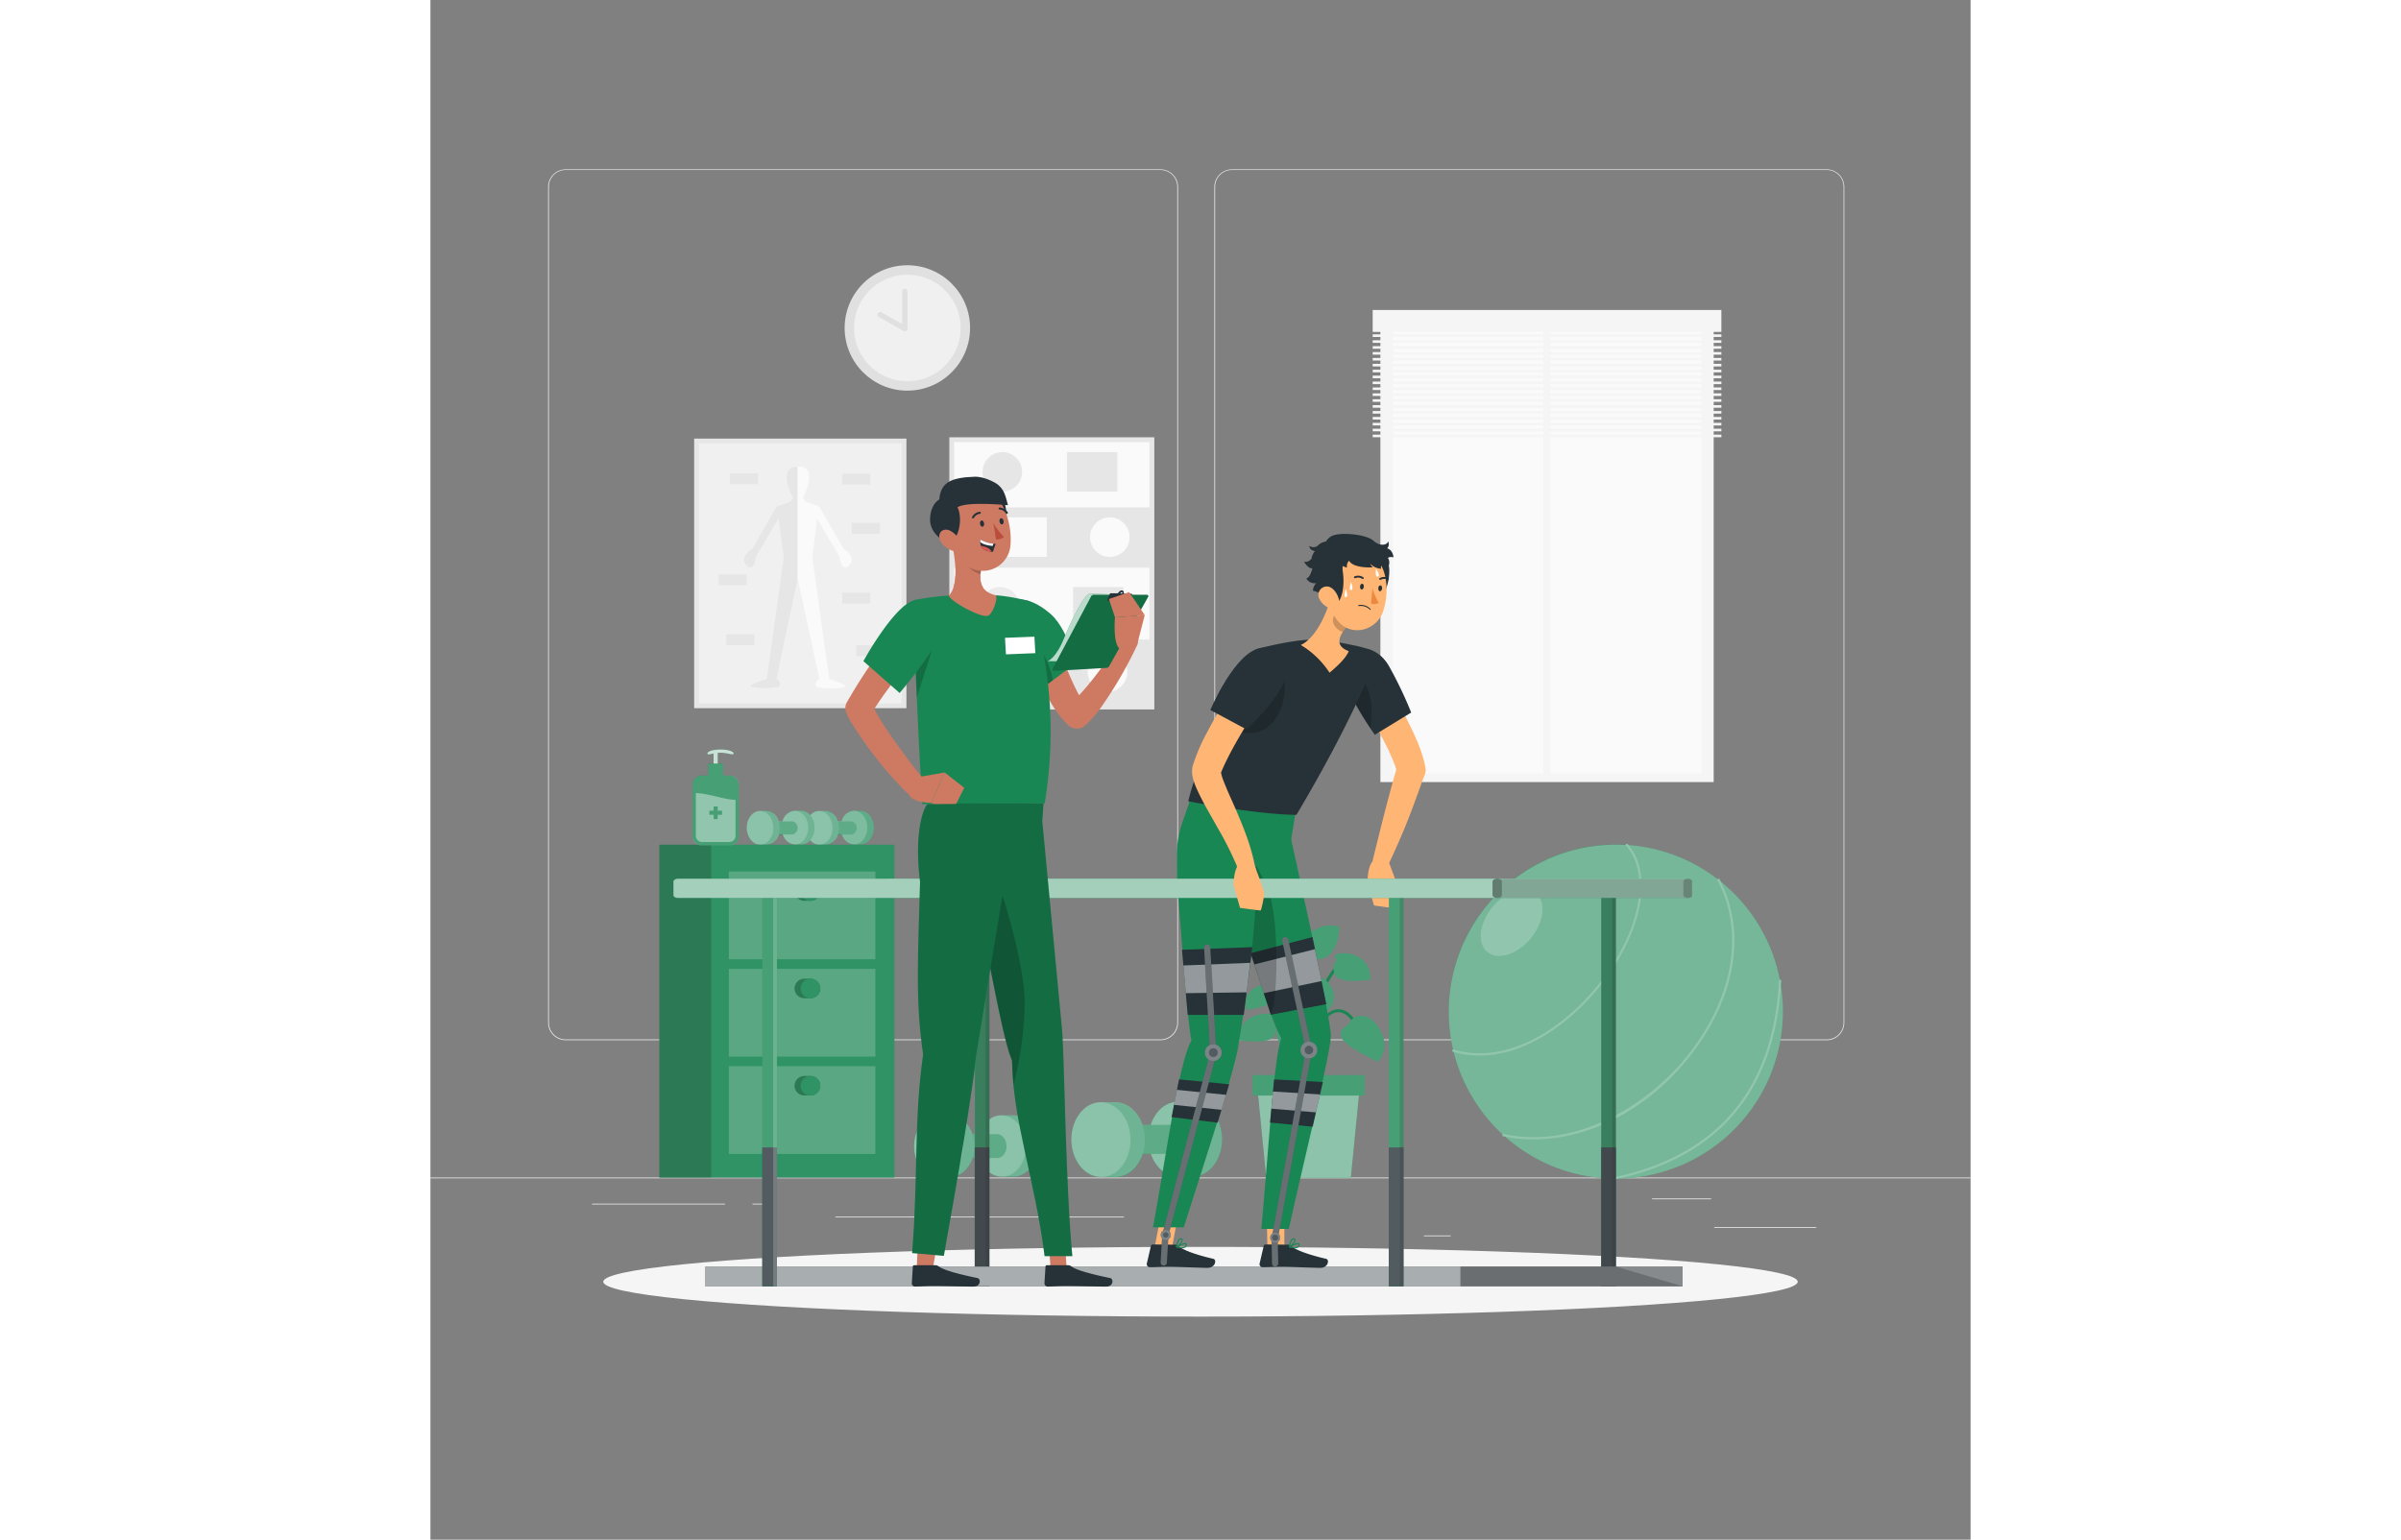 <svg xmlns="http://www.w3.org/2000/svg" width="860.131" height="551.741" viewBox="0 0 500 500"><rect x="0" y="0" width="500" height="500" fill="#808080" stroke="none"/><g id="freepik--background-complete--inject-247"><rect y="382.4" width="500" height="0.25" style="fill:#ebebeb"></rect><rect x="416.78" y="398.49" width="33.12" height="0.25" style="fill:#ebebeb"></rect><rect x="322.53" y="401.21" width="8.69" height="0.25" style="fill:#ebebeb"></rect><rect x="396.59" y="389.21" width="19.19" height="0.25" style="fill:#ebebeb"></rect><rect x="52.46" y="390.89" width="43.19" height="0.25" style="fill:#ebebeb"></rect><rect x="104.56" y="390.89" width="6.33" height="0.25" style="fill:#ebebeb"></rect><rect x="131.47" y="395.11" width="93.68" height="0.25" style="fill:#ebebeb"></rect><path d="M237,337.8H43.91a5.71,5.71,0,0,1-5.7-5.71V60.66A5.71,5.71,0,0,1,43.91,55H237a5.71,5.71,0,0,1,5.71,5.71V332.09A5.71,5.71,0,0,1,237,337.8ZM43.91,55.2a5.46,5.46,0,0,0-5.45,5.46V332.09a5.46,5.46,0,0,0,5.45,5.46H237a5.47,5.47,0,0,0,5.46-5.46V60.66A5.47,5.47,0,0,0,237,55.2Z" style="fill:#ebebeb"></path><path d="M453.31,337.8H260.21a5.72,5.72,0,0,1-5.71-5.71V60.66A5.72,5.72,0,0,1,260.21,55h193.1A5.71,5.71,0,0,1,459,60.66V332.09A5.71,5.71,0,0,1,453.31,337.8ZM260.21,55.2a5.47,5.47,0,0,0-5.46,5.46V332.09a5.47,5.47,0,0,0,5.46,5.46h193.1a5.47,5.47,0,0,0,5.46-5.46V60.66a5.47,5.47,0,0,0-5.46-5.46Z" style="fill:#ebebeb"></path><rect x="308.4" y="102.64" width="108.2" height="151.33" style="fill:#f5f5f5"></rect><rect x="289.68" y="128.28" width="145.65" height="100.04" transform="translate(540.8 -184.2) rotate(90)" style="fill:#fafafa"></rect><rect x="361.35" y="104.75" width="2.3" height="147.8" style="fill:#f5f5f5"></rect><rect x="305.9" y="100.67" width="113.2" height="7.12" style="fill:#f5f5f5"></rect><rect x="305.9" y="108.58" width="113.2" height="0.84" style="fill:#f5f5f5"></rect><rect x="305.9" y="110.5" width="113.2" height="0.84" style="fill:#f5f5f5"></rect><rect x="305.9" y="112.41" width="113.2" height="0.84" style="fill:#f5f5f5"></rect><rect x="305.9" y="114.33" width="113.2" height="0.84" style="fill:#f5f5f5"></rect><rect x="305.9" y="116.24" width="113.2" height="0.84" style="fill:#f5f5f5"></rect><rect x="305.9" y="118.16" width="113.2" height="0.84" style="fill:#f5f5f5"></rect><rect x="305.9" y="120.07" width="113.2" height="0.84" style="fill:#f5f5f5"></rect><rect x="305.9" y="121.99" width="113.2" height="0.84" style="fill:#f5f5f5"></rect><rect x="305.9" y="123.91" width="113.2" height="0.84" style="fill:#f5f5f5"></rect><rect x="305.9" y="125.82" width="113.2" height="0.84" style="fill:#f5f5f5"></rect><rect x="305.9" y="127.74" width="113.2" height="0.84" style="fill:#f5f5f5"></rect><rect x="305.9" y="129.65" width="113.2" height="0.84" style="fill:#f5f5f5"></rect><rect x="305.9" y="131.57" width="113.2" height="0.84" style="fill:#f5f5f5"></rect><rect x="305.9" y="133.48" width="113.2" height="0.84" style="fill:#f5f5f5"></rect><rect x="305.9" y="135.4" width="113.2" height="0.84" style="fill:#f5f5f5"></rect><rect x="305.9" y="137.32" width="113.2" height="0.84" style="fill:#f5f5f5"></rect><rect x="305.9" y="139.23" width="113.2" height="0.84" style="fill:#f5f5f5"></rect><rect x="305.9" y="141.15" width="113.2" height="0.84" style="fill:#f5f5f5"></rect><circle cx="154.83" cy="106.5" r="20.36" style="fill:#e0e0e0"></circle><circle cx="154.83" cy="106.5" r="17.31" transform="translate(24.9 242.27) rotate(-80.78)" style="fill:#f0f0f0"></circle><polyline points="154.01 94.63 154.01 106.73 145.99 102.19" style="fill:#f0f0f0"></polyline><path d="M154,107.59a1,1,0,0,1-.43-.11l-8-4.54a.86.86,0,1,1,.85-1.5l6.73,3.8V94.63a.86.86,0,1,1,1.72,0v12.1a.86.86,0,0,1-.42.74A.88.88,0,0,1,154,107.59Z" style="fill:#e0e0e0"></path><rect x="76.3" y="151.75" width="87.55" height="68.91" transform="translate(306.28 66.13) rotate(90)" style="fill:#e6e6e6"></rect><rect x="87.19" y="144" width="65.77" height="84.41" style="fill:#f0f0f0"></rect><path d="M136,183.57c-2.55,2.82-3.19-2.78-3.19-2.78l-7.29-12.38L124,181.12l5.47,39.39s5,1.49,5.35,2.34-8.6,1.07-9.56,0,1-2.34,1-2.34L119.28,188l-.11.52-6.79,32s1.91,1.27,1,2.34-9.87.84-9.55,0,5.34-2.34,5.34-2.34l5.48-39.39L113,168.41l-7.29,12.38s-.64,5.6-3.19,2.78,1.92-5.36,1.92-5.36l7.92-13.75,4.37-1.51,1-1.22s-5.61-10.06,1.45-10.26v0h.21v0c7.06.2,1.46,10.26,1.46,10.26l1,1.22,4.37,1.51,7.92,13.75S138.56,180.76,136,183.57Z" style="fill:#fafafa"></path><path d="M119.17,151.47v37l-6.79,32s1.91,1.27,1,2.34-9.87.84-9.55,0,5.34-2.34,5.34-2.34l5.48-39.39L113,168.41l-7.29,12.38s-.64,5.6-3.19,2.78,1.92-5.36,1.92-5.36l7.92-13.75,4.37-1.51,1-1.22S112.11,151.67,119.17,151.47Z" style="fill:#e6e6e6"></path><rect x="133.71" y="153.83" width="9.11" height="3.55" style="fill:#e6e6e6"></rect><rect x="136.8" y="169.78" width="9.11" height="3.55" style="fill:#e6e6e6"></rect><rect x="93.57" y="186.53" width="9.11" height="3.55" style="fill:#e6e6e6"></rect><rect x="97.2" y="153.69" width="9.11" height="3.55" style="fill:#e6e6e6"></rect><rect x="133.71" y="192.42" width="9.11" height="3.55" style="fill:#e6e6e6"></rect><rect x="96.06" y="205.99" width="9.11" height="3.55" style="fill:#e6e6e6"></rect><rect x="138.27" y="209.54" width="9.11" height="3.55" style="fill:#e6e6e6"></rect><rect x="157.54" y="152.93" width="88.38" height="66.55" transform="translate(15.53 387.93) rotate(-90)" style="fill:#e6e6e6"></rect><rect x="170.02" y="143.58" width="63.41" height="21.19" style="fill:#fafafa"></rect><rect x="170.02" y="184.37" width="63.41" height="23.3" style="fill:#fafafa"></rect><path d="M179.25,153.24a6.42,6.42,0,1,0,6.42-6.42A6.42,6.42,0,0,0,179.25,153.24Z" style="fill:#e6e6e6"></path><path d="M214.14,174.43a6.42,6.42,0,1,0,6.42-6.42A6.42,6.42,0,0,0,214.14,174.43Z" style="fill:#fafafa"></path><path d="M178.49,197.07a6.42,6.42,0,1,0,6.42-6.42A6.42,6.42,0,0,0,178.49,197.07Z" style="fill:#ebebeb"></path><path d="M213.38,218.26a6.42,6.42,0,1,0,6.42-6.42A6.42,6.42,0,0,0,213.38,218.26Z" style="fill:#fafafa"></path><rect x="206.68" y="146.82" width="16.33" height="12.83" style="fill:#e6e6e6"></rect><rect x="183.75" y="168.01" width="16.33" height="12.83" style="fill:#fafafa"></rect><rect x="208.64" y="190.65" width="16.33" height="12.83" style="fill:#e6e6e6"></rect><rect x="183.75" y="211.84" width="16.33" height="12.83" style="fill:#fafafa"></rect></g><g id="freepik--Shadow--inject-247"><ellipse id="freepik--path--inject-247" cx="250" cy="416.24" rx="193.89" ry="11.32" style="fill:#f5f5f5"></ellipse></g><g id="freepik--Furniture--inject-247"><path d="M137.53,274.25h2.12c2.39,0,4.32-2.48,4.3-5.5s-2-5.47-4.37-5.45h-2.11c-2.39,0-4.32,2.48-4.3,5.5S135.14,274.26,137.53,274.25Z" style="fill:#198754"></path><ellipse cx="137.5" cy="268.77" rx="4.33" ry="5.47" transform="translate(-1.62 0.84) rotate(-0.35)" style="fill:#fff;isolation:isolate;opacity:0.2"></ellipse><path d="M128.87,271l7.87,0a2.19,2.19,0,0,0,0-4.26l-7.88.05a2.18,2.18,0,0,0,0,4.25Z" style="fill:#198754"></path><path d="M126.25,274.32l2.12,0c2.39,0,4.31-2.47,4.29-5.5s-2-5.46-4.36-5.44h-2.12c-2.39,0-4.31,2.48-4.29,5.5S123.86,274.33,126.25,274.32Z" style="fill:#198754"></path><path d="M126.25,274.32l2.12,0c2.39,0,4.31-2.47,4.29-5.5s-2-5.46-4.36-5.44h-2.12c-2.39,0-4.31,2.48-4.29,5.5S123.86,274.33,126.25,274.32Z" style="fill:#fff;isolation:isolate;opacity:0.1"></path><path d="M121.89,268.87c0-3,1.9-5.49,4.29-5.5s4.35,2.42,4.37,5.45-1.91,5.48-4.3,5.5S121.9,271.89,121.89,268.87Z" style="fill:#fff;isolation:isolate;opacity:0.2"></path><path d="M139.58,263.29h-2.11a4.44,4.44,0,0,0-4,3.37h-1.19a4.46,4.46,0,0,0-4-3.32h-2.12c-2.39,0-4.31,2.48-4.29,5.5s2,5.46,4.36,5.45l2.12,0a4.46,4.46,0,0,0,4-3.37h1.18a4.46,4.46,0,0,0,4,3.32h2.12c2.39,0,4.32-2.48,4.3-5.5S142,263.27,139.58,263.29Z" style="fill:#fff;isolation:isolate;opacity:0.3"></path><path d="M118.33,274.25h2.11c2.39,0,4.32-2.48,4.3-5.5s-2-5.47-4.36-5.45h-2.12c-2.39,0-4.32,2.48-4.3,5.5S115.94,274.26,118.33,274.25Z" style="fill:#198754"></path><path d="M118.33,274.25h2.11c2.39,0,4.32-2.48,4.3-5.5s-2-5.47-4.36-5.45h-2.12c-2.39,0-4.32,2.48-4.3,5.5S115.94,274.26,118.33,274.25Z" style="fill:#fff;isolation:isolate;opacity:0.1"></path><path d="M114,268.8c0-3,1.91-5.48,4.3-5.5s4.35,2.43,4.36,5.45-1.9,5.48-4.29,5.5S114,271.82,114,268.8Z" style="fill:#fff;isolation:isolate;opacity:0.2"></path><path d="M109.66,271l7.87,0a2.19,2.19,0,0,0,0-4.26l-7.88.05a2.18,2.18,0,0,0,0,4.25Z" style="fill:#198754"></path><path d="M107,274.32l2.12,0c2.39,0,4.31-2.47,4.3-5.5s-2-5.46-4.37-5.44H107c-2.4,0-4.32,2.48-4.3,5.5S104.65,274.33,107,274.32Z" style="fill:#198754"></path><path d="M107,274.32l2.12,0c2.39,0,4.31-2.47,4.3-5.5s-2-5.46-4.37-5.44H107c-2.4,0-4.32,2.48-4.3,5.5S104.65,274.33,107,274.32Z" style="fill:#fff;isolation:isolate;opacity:0.1"></path><path d="M102.68,268.87c0-3,1.9-5.49,4.3-5.5s4.34,2.42,4.36,5.45-1.91,5.48-4.3,5.5S102.7,271.89,102.68,268.87Z" style="fill:#fff;isolation:isolate;opacity:0.2"></path><path d="M120.38,263.29h-2.12a4.45,4.45,0,0,0-4,3.37H113.1a4.44,4.44,0,0,0-4-3.32H107c-2.4,0-4.32,2.48-4.3,5.5s2,5.46,4.36,5.45l2.12,0a4.46,4.46,0,0,0,4-3.37h1.19a4.44,4.44,0,0,0,4,3.32h2.11c2.39,0,4.32-2.48,4.3-5.5S122.77,263.27,120.38,263.29Z" style="fill:#fff;isolation:isolate;opacity:0.3"></path><rect x="74.34" y="274.32" width="76.28" height="108.08" transform="translate(224.96 656.72) rotate(180)" style="fill:#198754"></rect><rect x="74.34" y="274.32" width="16.82" height="108.08" transform="translate(165.5 656.72) rotate(180)" style="opacity:0.2"></rect><rect x="96.88" y="283.03" width="47.56" height="28.5" transform="translate(241.33 594.55) rotate(180)" style="fill:#198754"></rect><rect x="96.88" y="283.03" width="47.56" height="28.5" transform="translate(241.33 594.55) rotate(180)" style="fill:#fff;opacity:0.2"></rect><path d="M126.56,289.37a3.17,3.17,0,0,0-3.17-3.17h-2a3.17,3.17,0,1,0,0,6.34h2A3.17,3.17,0,0,0,126.56,289.37Z" style="fill:#198754"></path><path d="M126.56,289.37a3.17,3.17,0,0,0-3.17-3.17h-2a3.17,3.17,0,1,0,0,6.34h2A3.17,3.17,0,0,0,126.56,289.37Z" style="opacity:0.2"></path><path d="M120.21,289.37a3.18,3.18,0,1,0,3.18-3.17A3.17,3.17,0,0,0,120.21,289.37Z" style="fill:#198754"></path><path d="M120.21,289.37a3.18,3.18,0,1,0,3.18-3.17A3.17,3.17,0,0,0,120.21,289.37Z" style="fill:#fff;opacity:0"></path><rect x="96.88" y="314.64" width="47.56" height="28.5" transform="translate(241.33 657.77) rotate(180)" style="fill:#198754"></rect><rect x="96.88" y="314.64" width="47.56" height="28.5" transform="translate(241.33 657.77) rotate(180)" style="fill:#fff;opacity:0.2"></rect><path d="M126.56,321a3.17,3.17,0,0,0-3.17-3.17h-2a3.17,3.17,0,0,0,0,6.34h2A3.17,3.17,0,0,0,126.56,321Z" style="fill:#198754"></path><path d="M126.56,321a3.17,3.17,0,0,0-3.17-3.17h-2a3.17,3.17,0,0,0,0,6.34h2A3.17,3.17,0,0,0,126.56,321Z" style="opacity:0.2"></path><path d="M120.21,321a3.18,3.18,0,1,0,3.18-3.17A3.17,3.17,0,0,0,120.21,321Z" style="fill:#198754"></path><path d="M120.21,321a3.18,3.18,0,1,0,3.18-3.17A3.17,3.17,0,0,0,120.21,321Z" style="fill:#fff;opacity:0"></path><rect x="96.88" y="346.25" width="47.56" height="28.5" transform="translate(241.33 720.99) rotate(180)" style="fill:#198754"></rect><rect x="96.88" y="346.25" width="47.56" height="28.5" transform="translate(241.33 720.99) rotate(180)" style="fill:#fff;opacity:0.2"></rect><path d="M126.56,352.59a3.17,3.17,0,0,0-3.17-3.17h-2a3.17,3.17,0,0,0,0,6.34h2A3.17,3.17,0,0,0,126.56,352.59Z" style="fill:#198754"></path><path d="M126.56,352.59a3.17,3.17,0,0,0-3.17-3.17h-2a3.17,3.17,0,0,0,0,6.34h2A3.17,3.17,0,0,0,126.56,352.59Z" style="opacity:0.2"></path><path d="M120.21,352.59a3.18,3.18,0,1,0,3.18-3.17A3.17,3.17,0,0,0,120.21,352.59Z" style="fill:#198754"></path><path d="M120.21,352.59a3.18,3.18,0,1,0,3.18-3.17A3.17,3.17,0,0,0,120.21,352.59Z" style="fill:#fff;opacity:0"></path><rect x="74.34" y="274.32" width="76.28" height="108.08" transform="translate(224.96 656.72) rotate(180)" style="fill:#fff;opacity:0.1"></rect><path d="M94.17,243.4c2.35,0,4.25.59,4.25,1.3s-1.9-.25-4.25-.25a8.72,8.72,0,0,0-.9.05v5.14H91.93V244.7c-1.2.23-2,.47-2,0C89.92,244,91.82,243.4,94.17,243.4Z" style="fill:#198754"></path><path d="M94.17,243.4c2.35,0,4.25.59,4.25,1.3s-1.9-.25-4.25-.25a8.72,8.72,0,0,0-.9.05v5.14H91.93V244.7c-1.2.23-2,.47-2,0C89.92,244,91.82,243.4,94.17,243.4Z" style="fill:#fff;opacity:0.7"></path><rect x="90.21" y="247.97" width="4.79" height="4.79" transform="translate(185.2 500.72) rotate(180)" style="fill:#198754"></rect><rect x="85.09" y="251.85" width="15.03" height="22.67" rx="2.9" transform="translate(185.2 526.37) rotate(180)" style="fill:#198754"></rect><path d="M99.05,259.71v11.73a2,2,0,0,1-2,2H88.17a2,2,0,0,1-2-2V257.55C89.93,257.57,96.06,259.87,99.05,259.71Z" style="fill:#fff;opacity:0.4"></path><polygon points="90.54 263.27 91.94 263.27 91.94 261.88 93.26 261.88 93.26 263.27 94.66 263.27 94.66 264.6 93.26 264.6 93.26 265.99 91.94 265.99 91.94 264.6 90.54 264.6 90.54 263.27" style="fill:#198754"></polygon><path d="M97.21,251.85H95V248H93.27V244.5a8.72,8.72,0,0,1,.9-.05c2.35,0,4.25,1,4.25.25s-1.9-1.3-4.25-1.3-4.25.59-4.25,1.3c0,.47.81.23,2,0V248H90.21v3.88H88a2.9,2.9,0,0,0-2.9,2.9v16.87a2.9,2.9,0,0,0,2.9,2.9h9.22a2.9,2.9,0,0,0,2.91-2.9V254.75A2.9,2.9,0,0,0,97.21,251.85Z" style="fill:#fff;opacity:0.2"></path></g><g id="freepik--Weights--inject-247"><path d="M242.78,382.12l4.7,0c5.3,0,9.57-5.5,9.53-12.2s-4.37-12.12-9.68-12.09l-4.69,0c-5.31,0-9.58,5.5-9.54,12.2S237.48,382.15,242.78,382.12Z" style="fill:#198754"></path><path d="M242.78,382.12l4.7,0c5.3,0,9.57-5.5,9.53-12.2s-4.37-12.12-9.68-12.09l-4.69,0c-5.31,0-9.58,5.5-9.54,12.2S237.48,382.15,242.78,382.12Z" style="fill:#fff;isolation:isolate;opacity:0.1"></path><path d="M233.1,370c0-6.7,4.23-12.17,9.54-12.2s9.64,5.38,9.68,12.09-4.23,12.16-9.54,12.2S233.14,376.74,233.1,370Z" style="fill:#fff;isolation:isolate;opacity:0.2"></path><path d="M223.56,374.81,241,374.7c2.06,0,3.72-2.13,3.7-4.74s-1.7-4.71-3.76-4.69l-17.47.1c-2.06,0-3.72,2.14-3.7,4.74S221.5,374.82,223.56,374.81Z" style="fill:#198754"></path><path d="M217.75,382.27l4.69,0c5.31,0,9.58-5.5,9.54-12.2S227.6,357.92,222.3,358l-4.7,0c-5.3,0-9.57,5.5-9.53,12.2S212.44,382.3,217.75,382.27Z" style="fill:#198754"></path><path d="M217.75,382.27l4.69,0c5.31,0,9.58-5.5,9.54-12.2S227.6,357.92,222.3,358l-4.7,0c-5.3,0-9.57,5.5-9.53,12.2S212.44,382.3,217.75,382.27Z" style="fill:#fff;isolation:isolate;opacity:0.1"></path><path d="M208.07,370.18c0-6.7,4.23-12.16,9.53-12.2s9.64,5.38,9.68,12.09-4.22,12.16-9.53,12.2S208.11,376.89,208.07,370.18Z" style="fill:#fff;isolation:isolate;opacity:0.2"></path><path d="M247.33,357.8l-4.69,0c-4,0-7.38,3.11-8.81,7.48l-2.63,0c-1.49-4.36-4.92-7.4-8.9-7.37l-4.7,0c-5.3,0-9.57,5.5-9.53,12.2s4.37,12.12,9.68,12.09l4.69,0c4,0,7.38-3.11,8.81-7.48l2.63,0c1.49,4.36,4.92,7.4,8.9,7.38l4.7,0c5.3,0,9.57-5.5,9.53-12.2S252.64,357.77,247.33,357.8Z" style="fill:#fff;isolation:isolate;opacity:0.3"></path><path d="M185.47,382.14l3.86,0c4.36,0,7.86-4.51,7.83-10s-3.59-10-7.95-9.93l-3.86,0c-4.36,0-7.86,4.51-7.83,10S181.11,382.17,185.47,382.14Z" style="fill:#198754"></path><path d="M185.47,382.14l3.86,0c4.36,0,7.86-4.51,7.83-10s-3.59-10-7.95-9.93l-3.86,0c-4.36,0-7.86,4.51-7.83,10S181.11,382.17,185.47,382.14Z" style="fill:#fff;isolation:isolate;opacity:0.1"></path><path d="M177.52,372.22c0-5.51,3.47-10,7.83-10s7.92,4.41,8,9.92-3.47,10-7.83,10S177.56,377.73,177.52,372.22Z" style="fill:#fff;isolation:isolate;opacity:0.2"></path><path d="M169.68,376.14l14.35-.09c1.69,0,3.06-1.75,3-3.89s-1.39-3.87-3.09-3.86l-14.35.09c-1.69,0-3,1.75-3,3.89S168,376.15,169.68,376.14Z" style="fill:#198754"></path><path d="M164.91,382.27l3.86,0c4.35,0,7.86-4.51,7.83-10s-3.6-10-7.95-9.92l-3.86,0c-4.36,0-7.86,4.51-7.83,10S160.55,382.29,164.91,382.27Z" style="fill:#198754"></path><path d="M164.91,382.27l3.86,0c4.35,0,7.86-4.51,7.83-10s-3.6-10-7.95-9.92l-3.86,0c-4.36,0-7.86,4.51-7.83,10S160.55,382.29,164.91,382.27Z" style="fill:#fff;isolation:isolate;opacity:0.1"></path><path d="M157,372.34c0-5.51,3.47-10,7.83-10s7.92,4.42,8,9.93-3.47,10-7.83,10S157,377.85,157,372.34Z" style="fill:#fff;isolation:isolate;opacity:0.2"></path><path d="M189.21,362.17l-3.86,0c-3.27,0-6.06,2.55-7.23,6.14H176c-1.22-3.57-4-6.07-7.31-6.05l-3.86,0c-4.36,0-7.86,4.51-7.83,10s3.59,10,7.95,9.93l3.86,0c3.27,0,6.06-2.55,7.23-6.14h2.16c1.22,3.57,4,6.07,7.31,6.05l3.86,0c4.36,0,7.86-4.51,7.83-10S193.57,362.15,189.21,362.17Z" style="fill:#fff;isolation:isolate;opacity:0.3"></path></g><g id="freepik--Plant--inject-247"><path d="M284.33,356.21c0-.29-1-28.47-5.52-32.89-4.36-4.25-9.41-.15-9.62,0l-.64-.77c.06-.05,5.95-4.85,11,0,4.84,4.71,5.78,32.4,5.82,33.58Z" style="fill:#198754"></path><path d="M284.73,361.77c-.14-1.38-3.15-34,9.15-48.07l.75.65c-12,13.79-8.94,47-8.91,47.32Z" style="fill:#198754"></path><path d="M284.55,358.21l-1-.06c0-.38,2.4-38.09-6.54-46.32l.68-.73C287,319.64,284.66,356.64,284.55,358.21Z" style="fill:#198754"></path><path d="M285.72,358.18h-1c0-1,.3-25.59,7.32-29.61a5.06,5.06,0,0,1,4.62-.45c4.27,1.76,6.37,9.31,6.46,9.63l-1,.26c0-.07-2-7.39-5.87-9a4.08,4.08,0,0,0-3.74.39C286,333.16,285.73,357.93,285.72,358.18Z" style="fill:#198754"></path><path d="M283,358.21l-1-.06c0-.19,1-19.29-4.09-26-1.22-1.6-2.55-2.35-3.93-2.26-3.31.23-6.11,5.12-6.14,5.17l-.87-.49c.12-.22,3.09-5.41,6.94-5.68,1.74-.11,3.35.77,4.79,2.65C284.08,338.55,283.06,357.41,283,358.21Z" style="fill:#198754"></path><path d="M283.87,360.81c-.14-1.86-3.38-45.63,2.34-53.37l.81.59c-5.51,7.45-2.19,52.26-2.15,52.71Z" style="fill:#198754"></path><path d="M298.16,332.67s-3.42,1.26-2.4,4.23,11.82,7.87,11.82,7.87,4.53-4.15.37-10.89S298.25,330.54,298.16,332.67Z" style="fill:#198754"></path><path d="M298.16,332.67s-3.42,1.26-2.4,4.23,11.82,7.87,11.82,7.87,4.53-4.15.37-10.89S298.25,330.54,298.16,332.67Z" style="fill:#fff;isolation:isolate;opacity:0.2"></path><path d="M283.3,327s3.64-.15,3.85,3-7.88,11.81-7.88,11.81-5.78-2.08-4.54-9.91S282.4,325.08,283.3,327Z" style="fill:#198754"></path><path d="M283.3,327s3.64-.15,3.85,3-7.88,11.81-7.88,11.81-5.78-2.08-4.54-9.91S282.4,325.08,283.3,327Z" style="fill:#fff;isolation:isolate;opacity:0.2"></path><path d="M280.22,312s2.43-.26,2.23-1.74-9.43-5.28-14.88.87c0,0,3.49,6,8.54,6.07S280.22,312,280.22,312Z" style="fill:#198754"></path><path d="M280.22,312s2.43-.26,2.23-1.74-9.43-5.28-14.88.87c0,0,3.49,6,8.54,6.07S280.22,312,280.22,312Z" style="fill:#fff;isolation:isolate;opacity:0.2"></path><path d="M284.74,308.41s-2.19,1.06-2.81-.3,5.21-9.47,13.09-7.13c0,0,.21,6.93-4,9.67S284.74,308.41,284.74,308.41Z" style="fill:#198754"></path><path d="M284.74,308.41s-2.19,1.06-2.81-.3,5.21-9.47,13.09-7.13c0,0,.21,6.93-4,9.67S284.74,308.41,284.74,308.41Z" style="fill:#fff;isolation:isolate;opacity:0.2"></path><path d="M273.26,331.47s1.67-1.35-.13-2-10.68-.47-10.77,8.31c0,0,10.33,1.72,11.6-1.63S273.26,331.47,273.26,331.47Z" style="fill:#198754"></path><path d="M273.26,331.47s1.67-1.35-.13-2-10.68-.47-10.77,8.31c0,0,10.33,1.72,11.6-1.63S273.26,331.47,273.26,331.47Z" style="fill:#fff;isolation:isolate;opacity:0.2"></path><path d="M294.32,311.78s-1.68-1.36.13-2,10.67-.47,10.76,8.31c0,0-10.32,1.72-11.6-1.63S294.32,311.78,294.32,311.78Z" style="fill:#198754"></path><path d="M294.32,311.78s-1.68-1.36.13-2,10.67-.47,10.76,8.31c0,0-10.32,1.72-11.6-1.63S294.32,311.78,294.32,311.78Z" style="fill:#fff;isolation:isolate;opacity:0.2"></path><path d="M288.86,318.85s-.15-1.64,1.18-1,5.94,5.63,1.15,10.36c0,0-6.45-4.77-5.28-7.26S288.86,318.85,288.86,318.85Z" style="fill:#198754"></path><path d="M288.86,318.85s-.15-1.64,1.18-1,5.94,5.63,1.15,10.36c0,0-6.45-4.77-5.28-7.26S288.86,318.85,288.86,318.85Z" style="fill:#fff;isolation:isolate;opacity:0.2"></path><path d="M271.76,321.19s1-1.31-.46-1.47-8,1.59-6.51,8.15c0,0,8-.6,8.35-3.33S271.76,321.19,271.76,321.19Z" style="fill:#198754"></path><path d="M271.76,321.19s1-1.31-.46-1.47-8,1.59-6.51,8.15c0,0,8-.6,8.35-3.33S271.76,321.19,271.76,321.19Z" style="fill:#fff;isolation:isolate;opacity:0.2"></path><polygon points="298.8 382.52 271.34 382.52 268.38 352.46 301.76 352.46 298.8 382.52" style="fill:#198754"></polygon><polygon points="298.8 382.52 271.34 382.52 268.38 352.46 301.76 352.46 298.8 382.52" style="fill:#fff;isolation:isolate;opacity:0.5"></polygon><rect x="266.91" y="349.14" width="36.32" height="6.63" style="fill:#198754"></rect><rect x="266.91" y="349.14" width="36.32" height="6.63" style="fill:#fff;isolation:isolate;opacity:0.2"></rect></g><g id="freepik--gym-ball--inject-247"><circle cx="384.83" cy="328.51" r="54.25" transform="translate(-119.58 368.33) rotate(-45)" style="fill:#198754"></circle><path d="M358.22,370a47.76,47.76,0,0,1-10-1,.38.38,0,0,1-.29-.44.39.39,0,0,1,.45-.29c24.15,5.11,48.06-9.95,61-27.14,13.86-18.35,17-39,8.46-55.21a.38.38,0,0,1,.67-.35c8.7,16.48,5.51,37.42-8.53,56C396.46,359.56,377,370,358.22,370Z" style="fill:#198754"></path><g style="opacity:0.2"><path d="M358.22,370a47.76,47.76,0,0,1-10-1,.38.38,0,0,1-.29-.44.39.39,0,0,1,.45-.29c24.15,5.11,48.06-9.95,61-27.14,13.86-18.35,17-39,8.46-55.21a.38.38,0,0,1,.67-.35c8.7,16.48,5.51,37.42-8.53,56C396.46,359.56,377,370,358.22,370Z" style="fill:#fff"></path></g><path d="M384,383.14a.37.37,0,0,1-.37-.3.39.39,0,0,1,.29-.45c33.86-7.06,52-28.56,53.88-63.89a.37.37,0,0,1,.39-.35.38.38,0,0,1,.36.39c-1.92,35.71-20.24,57.44-54.48,64.59Z" style="fill:#198754"></path><g style="opacity:0.2"><path d="M384,383.14a.37.37,0,0,1-.37-.3.39.39,0,0,1,.29-.45c33.86-7.06,52-28.56,53.88-63.89a.37.37,0,0,1,.39-.35.38.38,0,0,1,.36.39c-1.92,35.71-20.24,57.44-54.48,64.59Z" style="fill:#fff"></path></g><path d="M340.59,342.79a30.44,30.44,0,0,1-8.62-1.23.37.37,0,0,1-.26-.46.39.39,0,0,1,.47-.26c19.66,5.77,40.5-10.19,51.55-27.45,9.83-15.36,11.56-30.58,4.42-38.77a.37.37,0,0,1,0-.53.38.38,0,0,1,.53,0c7.36,8.45,5.65,24-4.36,39.66C374.77,328.78,357.84,342.79,340.59,342.79Z" style="fill:#198754"></path><g style="opacity:0.2"><path d="M340.59,342.79a30.44,30.44,0,0,1-8.62-1.23.37.37,0,0,1-.26-.46.39.39,0,0,1,.47-.26c19.66,5.77,40.5-10.19,51.55-27.45,9.83-15.36,11.56-30.58,4.42-38.77a.37.37,0,0,1,0-.53.38.38,0,0,1,.53,0c7.36,8.45,5.65,24-4.36,39.66C374.77,328.78,357.84,342.79,340.59,342.79Z" style="fill:#fff"></path></g><path d="M357.19,304.76c-4.36,5.26-10.67,7.23-14.08,4.39s-2.66-9.39,1.71-14.65,10.66-7.23,14.08-4.4S361.55,299.5,357.19,304.76Z" style="fill:#198754"></path><path d="M357.19,304.76c-4.36,5.26-10.67,7.23-14.08,4.39s-2.66-9.39,1.71-14.65,10.66-7.23,14.08-4.4S361.55,299.5,357.19,304.76Z" style="fill:#fff;opacity:0.2"></path><path d="M439.08,328.51a54.23,54.23,0,0,0-.65-8.41c0-.52.08-1,.11-1.56a.38.38,0,0,0-.36-.39.14.14,0,0,0-.09,0,54.21,54.21,0,0,0-19.16-31.84c-.12-.25-.24-.5-.37-.75a.38.38,0,0,0-.51-.15.33.33,0,0,0-.13.11,53.89,53.89,0,0,0-29-11.1c-.08-.1-.14-.21-.22-.3a.38.38,0,0,0-.53,0,.37.37,0,0,0-.13.27c-1.07-.06-2.14-.1-3.23-.1A54.25,54.25,0,0,0,332,340.84a.38.38,0,0,0-.29.26.37.37,0,0,0,.26.46l.21.06a54.21,54.21,0,0,0,15.87,26.76.52.52,0,0,0-.1.18.38.38,0,0,0,.29.44l.63.12a54,54,0,0,0,34.75,13.61.41.41,0,0,0,0,.11.37.37,0,0,0,.37.3h.07c.59-.12,1.16-.26,1.74-.39A54.24,54.24,0,0,0,439.08,328.51Z" style="fill:#fff;opacity:0.4"></path></g><g id="freepik--character-2--inject-247"><rect x="380.1" y="286.79" width="4.73" height="130.92" transform="translate(764.93 704.5) rotate(180)" style="fill:#198754"></rect><rect x="380.1" y="372.62" width="4.73" height="45.09" transform="translate(764.93 790.33) rotate(180)" style="fill:#263238"></rect><rect x="383.63" y="286.79" width="1.2" height="130.92" transform="translate(768.46 704.5) rotate(180)" style="opacity:0.2"></rect><polygon points="383.63 286.79 380.1 286.79 380.1 372.62 380.1 417.71 383.63 417.71 384.83 417.71 384.83 372.62 384.83 286.79 383.63 286.79" style="fill:#fff;opacity:0.2"></polygon><rect x="176.7" y="286.79" width="4.73" height="130.92" transform="translate(358.14 704.5) rotate(180)" style="fill:#198754"></rect><rect x="176.7" y="372.62" width="4.73" height="45.09" transform="translate(358.14 790.33) rotate(180)" style="fill:#263238"></rect><rect x="180.23" y="286.79" width="1.2" height="130.92" transform="translate(361.67 704.5) rotate(180)" style="opacity:0.2"></rect><polygon points="180.23 286.79 176.7 286.79 176.7 372.62 176.7 417.71 180.23 417.71 181.44 417.71 181.44 372.62 181.44 286.79 180.23 286.79" style="fill:#fff;opacity:0.2"></polygon><path d="M149.2,285.35h259c.76,0,1.37.4,1.37.89v4.48c0,.48-.61.87-1.37.89h-259c-.75,0-1.34-.41-1.34-.88v-4.48C147.86,285.76,148.45,285.38,149.2,285.35Z" style="fill:#198754"></path><path d="M149.2,285.35h259c.76,0,1.37.4,1.37.89v4.48c0,.48-.61.87-1.37.89h-259c-.75,0-1.34-.41-1.34-.88v-4.48C147.86,285.76,148.45,285.38,149.2,285.35Z" style="fill:#fff;opacity:0.6"></path><path d="M408.18,291.61h0c.78,0,1.41-.4,1.41-.89v-4.48c0-.49-.63-.89-1.41-.89h0c-.78,0-1.41.4-1.41.89v4.48C406.77,291.21,407.4,291.61,408.18,291.61Z" style="opacity:0.2"></path><path d="M409.52,291l0-.09a.3.3,0,0,0,0-.13.09.09,0,0,0,0,0v-4.48a.13.13,0,0,0,0-.06.25.25,0,0,0,0-.12l0-.09a.16.16,0,0,0,0-.07.94.94,0,0,0-.09-.12l0,0a.61.61,0,0,0-.16-.12h0a1.91,1.91,0,0,0-1-.27h-259c-.75,0-1.34.41-1.34.89v4.48c0,.47.59.86,1.34.88h27.5v126.1h4.74V291.61H380.1v126.1h4.73V291.61h23.39a1.91,1.91,0,0,0,1-.27h0l.17-.13,0,0a.94.94,0,0,0,.09-.12A.25.25,0,0,0,409.52,291Z" style="opacity:0.2"></path><rect x="89.24" y="411.32" width="317.28" height="6.39" transform="translate(495.76 829.03) rotate(180)" style="fill:#263238"></rect><rect x="89.24" y="411.32" width="317.28" height="6.39" style="fill:#fff;opacity:0.6"></rect><rect x="334.39" y="411.32" width="72.13" height="6.39" style="opacity:0.2"></rect><polygon points="384.83 411.31 406.52 417.71 334.39 417.71 334.39 411.32 384.83 411.31" style="opacity:0.2"></polygon><path d="M311.15,280s3.31,8.49,3.21,9.5-.9,5.41-1.24,5.44-6.78-.89-6.78-.89l-2.15-7.57s0-4.42,1.43-6.49Z" style="fill:#ffb573"></path><path d="M307.31,215.28c2.56,4.75,6.14,11.13,8.51,15.91,2.88,5.93,6,11.54,7.24,18.26a4,4,0,0,1-.23,2.07c-1,2.48-1.87,5.07-2.83,7.66a219.35,219.35,0,0,1-9.71,23,2.5,2.5,0,0,1-4.65-1.7c2.61-10.65,5.25-21.44,8.33-32l-.2,2.25c-1.37-5.11-4.31-10.14-6.77-14.94-2.52-4.65-6.11-11.18-8.52-15.83-2.82-5.88,5.53-10.33,8.83-4.68Z" style="fill:#ffb573"></path><path d="M318.4,231.39l-11.81,7.23a110.06,110.06,0,0,1-7-11.36c-1.78-3.41-3.24-6.94-3.46-9.56a5.76,5.76,0,0,1,.16-2c2-6.78,10.57-6.91,14.89.6A130.91,130.91,0,0,1,318.4,231.39Z" style="fill:#263238"></path><path d="M305.2,236.61c-2.08-3.5-8.63-11.85-8.63-19.6,2.94.93,6.81,5,6.81,5C305.8,226.42,305.83,229.63,305.2,236.61Z" style="opacity:0.2"></path><polygon points="271.55 396.67 271.74 406.46 277.22 406.46 277.22 396.67 271.55 396.67" style="fill:#ffb573"></polygon><path d="M278.41,404.21l-7.32-.08a.57.57,0,0,0-.56.44l-1.35,5.78a1,1,0,0,0,.94,1.17c2.56,0,3.8-.16,7-.12,2,0,8.93.3,11.67.33s3.12-2.68,2-2.93c-5-1.15-9.76-2.72-11.35-4.18A1.55,1.55,0,0,0,278.41,404.21Z" style="fill:#263238"></path><path d="M282.17,404.39a.43.43,0,0,0,0-.16.51.51,0,0,0-.27-.46c-.72-.38-2.71.8-3.1,1a.17.17,0,0,0-.09.18.17.17,0,0,0,.14.15c.83.21,2.31.48,3-.07A.92.92,0,0,0,282.17,404.39Zm-2.78.5c.88-.49,2-1,2.34-.79,0,0,.07,0,.08.15a.63.63,0,0,1-.21.54A3,3,0,0,1,279.39,404.89Z" style="fill:#198754"></path><path d="M280.87,402.75a.71.71,0,0,0,0-.15.54.54,0,0,0-.51-.44.89.89,0,0,0-.68.2c-.78.62-.95,2.51-1,2.59a.17.17,0,0,0,.08.17.19.19,0,0,0,.19,0A4.36,4.36,0,0,0,280.87,402.75Zm-1.75,1.84a3.59,3.59,0,0,1,.78-1.94.49.49,0,0,1,.4-.12c.18,0,.19.09.2.13C280.57,403.05,279.78,404.08,279.12,404.59Z" style="fill:#198754"></path><path d="M258,282.09c6.88,21.72,13.9,47.43,18.27,55.17-2.39,4.82-4.38,39.2-6.53,61.83h8.93c5-22.73,13.65-57.3,13.64-62.61.28-5-13.4-66.26-13.4-66.26l-19-4.77Z" style="fill:#198754"></path><polygon points="266.26 309.56 272.85 329.53 290.84 326.1 286.35 304.3 266.26 309.56" style="fill:#263238"></polygon><polygon points="273.9 350.53 289.73 351.38 286.42 365.89 272.57 364.55 273.9 350.53" style="fill:#263238"></polygon><polygon points="273.53 354.46 273 360.04 287.48 361.24 288.81 355.41 273.53 354.46" style="fill:#fff;opacity:0.5"></polygon><polygon points="267.51 313.18 287.14 308.24 289.3 318.59 270.54 322.53 267.51 313.18" style="fill:#fff;opacity:0.5"></polygon><path d="M272.85,329.53c2.52-6.57,2.25-28.17.15-36.94-.56-3.33-3.12-8.18-4.88-11.54L263.56,301Z" style="opacity:0.2"></path><path d="M274.23,411.3a1,1,0,0,1-1-1l-.17-7.79a1.5,1.5,0,0,1,0-.2L284.18,341l-7.64-35.46a1,1,0,0,1,.77-1.19,1,1,0,0,1,1.18.76l7.68,35.66a1,1,0,0,1,0,.39L275.07,402.6l.16,7.68a1,1,0,0,1-1,1Z" style="fill:#263238"></path><g style="opacity:0.3"><path d="M274.23,411.3a1,1,0,0,1-1-1l-.17-7.79a1.5,1.5,0,0,1,0-.2L284.18,341l-7.64-35.46a1,1,0,0,1,.77-1.19,1,1,0,0,1,1.18.76l7.68,35.66a1,1,0,0,1,0,.39L275.07,402.6l.16,7.68a1,1,0,0,1-1,1Z" style="fill:#fff"></path></g><path d="M287.93,341a2.74,2.74,0,1,1-2.73-2.74A2.73,2.73,0,0,1,287.93,341Z" style="fill:#263238"></path><path d="M287.93,341a2.74,2.74,0,1,1-2.73-2.74A2.73,2.73,0,0,1,287.93,341Z" style="fill:#fff;opacity:0.4"></path><path d="M286.56,341a1.37,1.37,0,1,1-1.36-1.36A1.36,1.36,0,0,1,286.56,341Z" style="fill:#263238"></path><path d="M286.56,341a1.37,1.37,0,1,1-1.36-1.36A1.36,1.36,0,0,1,286.56,341Z" style="fill:#fff;opacity:0.2"></path><circle cx="274.25" cy="401.92" r="1.63" style="fill:#263238"></circle><circle cx="274.25" cy="401.92" r="1.63" style="fill:#fff;opacity:0.4"></circle><path d="M275.24,401.92a1,1,0,1,1-1-1A1,1,0,0,1,275.24,401.92Z" style="fill:#263238"></path><path d="M275.24,401.92a1,1,0,1,1-1-1A1,1,0,0,1,275.24,401.92Z" style="fill:#fff;opacity:0.2"></path><polygon points="236.72 396.67 235.04 405.4 240.71 405.4 242.35 396.67 236.72 396.67" style="fill:#ffb573"></polygon><path d="M247,258.45l34.11,3.82-2.44,15.17-10.59,3.61c.76,20.19-4.94,53.21-5.64,57.52-.86,8-11.05,38.3-17.87,60h-10c4.15-22.11,8.26-53.3,12.47-60.66-1.39-7.36-3.06-31.52-4.69-52.56-.08-3.46,0-8.77,0-8.77C242.61,268.91,245,265.58,247,258.45Z" style="fill:#198754"></path><path d="M241.8,404.21l-7.33-.08a.58.58,0,0,0-.56.44l-1.34,5.78a1,1,0,0,0,.94,1.17c2.55,0,3.8-.16,7-.12,2,0,8.94.3,11.67.33s3.12-2.68,2-2.93c-5-1.15-9.77-2.72-11.36-4.18A1.53,1.53,0,0,0,241.8,404.21Z" style="fill:#263238"></path><path d="M245.56,404.39v-.16a.52.52,0,0,0-.28-.46c-.72-.38-2.71.8-3.1,1a.19.19,0,0,0-.09.18.17.17,0,0,0,.14.15c.83.21,2.32.48,3-.07A1,1,0,0,0,245.56,404.39Zm-2.79.5c.88-.49,2-1,2.34-.79,0,0,.07,0,.08.15a.63.63,0,0,1-.21.54A3,3,0,0,1,242.77,404.89Z" style="fill:#198754"></path><path d="M244.25,402.75a.71.71,0,0,0,0-.15.52.52,0,0,0-.51-.44.89.89,0,0,0-.68.2c-.77.62-1,2.51-1,2.59a.19.19,0,0,0,.08.17.19.19,0,0,0,.19,0A4.36,4.36,0,0,0,244.25,402.75Zm-1.74,1.84a3.58,3.58,0,0,1,.77-1.94.5.5,0,0,1,.4-.12c.18,0,.2.09.2.13C244,403.05,243.16,404.08,242.51,404.59Z" style="fill:#198754"></path><polygon points="243.99 308.44 245.85 329.59 264.05 329.59 266.83 307.58 243.99 308.44" style="fill:#263238"></polygon><polygon points="243.04 350.52 259.31 352.12 255.56 364.57 240.61 362.79 243.04 350.52" style="fill:#263238"></polygon><polygon points="244.44 313.53 245.23 322.53 264.98 322.26 266.14 312.67 244.44 313.53" style="fill:#fff;opacity:0.5"></polygon><polygon points="242.36 353.92 241.4 358.8 256.81 360.41 258.27 355.54 242.36 353.92" style="fill:#fff;opacity:0.5"></polygon><path d="M238.08,411H238a1,1,0,0,1-.94-1.06l.53-8.93a.64.64,0,0,1,0-.2l15.51-58.84-1.94-34.23a1,1,0,1,1,2-.11L255.16,342a1.09,1.09,0,0,1,0,.31L239.6,401.19l-.52,8.84A1,1,0,0,1,238.08,411Z" style="fill:#263238"></path><g style="opacity:0.3"><path d="M238.08,411H238a1,1,0,0,1-.94-1.06l.53-8.93a.64.64,0,0,1,0-.2l15.51-58.84-1.94-34.23a1,1,0,1,1,2-.11L255.16,342a1.09,1.09,0,0,1,0,.31L239.6,401.19l-.52,8.84A1,1,0,0,1,238.08,411Z" style="fill:#fff"></path></g><path d="M256.9,341.83a2.74,2.74,0,1,1-2.74-2.74A2.74,2.74,0,0,1,256.9,341.83Z" style="fill:#263238"></path><path d="M256.9,341.83a2.74,2.74,0,1,1-2.74-2.74A2.74,2.74,0,0,1,256.9,341.83Z" style="fill:#fff;opacity:0.4"></path><circle cx="254.16" cy="341.83" r="1.4" style="fill:#263238"></circle><circle cx="254.16" cy="341.83" r="1.4" style="fill:#fff;opacity:0.2"></circle><circle cx="238.72" cy="401.04" r="1.63" style="fill:#263238"></circle><circle cx="238.72" cy="401.04" r="1.63" style="fill:#fff;opacity:0.4"></circle><circle cx="238.72" cy="401.04" r="0.85" style="fill:#263238"></circle><circle cx="238.72" cy="401.04" r="0.85" style="fill:#fff;opacity:0.2"></circle><path d="M281.15,264.61c-10.12,0-28.57-3.12-35.12-4.4,1.68-7.73,9.11-26.61,15.17-37.67a75.2,75.2,0,0,1,6-8.47c2-2.66-.58-.88,2.67-3.71,0,0,11.4-2.94,17.09-2.59a69.89,69.89,0,0,1,11.62,1.57,47.47,47.47,0,0,1,6.19,1.54s2.57.89,2.22,2.14C305.35,218.83,296.57,238.73,281.15,264.61Z" style="fill:#263238"></path><path d="M292.14,194.81c-1.31,4.36-4.53,12.26-9.57,14.65a29,29,0,0,1,9.33,9c2.85-2.42,5.33-4.8,6.23-7-5-1.84-2.93-5.33-.18-8.51Z" style="fill:#ffb573"></path><path d="M294.51,198.12l3.44,4.81a19.55,19.55,0,0,0-1.75,2.28c-2-.53-3.84-2.89-3-4.81A7.71,7.71,0,0,1,294.51,198.12Z" style="opacity:0.2"></path><path d="M277.28,220.89c1,11-5.92,19.32-14.27,16.68-.58-.36,0-3,0-3l3.5-7S276,220.7,277.28,220.89Z" style="opacity:0.2"></path><path d="M308.79,179.82c4.7,2.5,1.76,13.42-.53,14.32C304,195.84,303,176.73,308.79,179.82Z" style="fill:#263238"></path><path d="M292.19,187.78c-.17,6.47-.6,10.25,2.36,13.84,4.45,5.39,12.65,3.15,14.75-3.14,1.89-5.66,1.85-15.28-4.22-18.4A8.83,8.83,0,0,0,292.19,187.78Z" style="fill:#ffb573"></path><path d="M301.79,190.44c-.05.53.19,1,.53,1s.66-.37.71-.89-.2-1-.54-1S301.83,189.92,301.79,190.44Z" style="fill:#263238"></path><path d="M307.71,191c0,.53.19,1,.53,1s.66-.37.71-.9-.2-1-.54-1S307.75,190.44,307.71,191Z" style="fill:#263238"></path><path d="M305.8,191.06a19.08,19.08,0,0,0,2.11,4.7,3,3,0,0,1-2.54.25Z" style="fill:#ed893e"></path><path d="M301.32,196.53a.15.15,0,0,0,.05.3A4.15,4.15,0,0,1,305,198a.17.17,0,0,0,.22,0,.16.16,0,0,0,0-.22,4.37,4.37,0,0,0-3.84-1.3Z" style="fill:#263238"></path><path d="M300,187.75a.33.33,0,0,0,.24,0,2.46,2.46,0,0,1,2.23.2.31.31,0,1,0,.36-.5,3.08,3.08,0,0,0-2.8-.28.31.31,0,0,0-.18.4A.28.28,0,0,0,300,187.75Z" style="fill:#263238"></path><path d="M311.07,188.17a.16.16,0,0,0,.06-.08.31.31,0,0,0-.15-.41,3.1,3.1,0,0,0-2.82.06.31.31,0,0,0,.33.53,2.42,2.42,0,0,1,2.23,0A.29.29,0,0,0,311.07,188.17Z" style="fill:#263238"></path><path d="M306.47,176.91C301.56,173.27,296.9,175,295,175s-3.66.2-2.18.69c0,0-3-.2-4.51,1.27a2.16,2.16,0,0,1-2.94.3s-.18,1.58,2.26,1.77c0,0-1.79,4.12-4.05,3.34,0,0,1.38,2.45,2.75,2.16,0,0-.78,3.31-2,3.27a3,3,0,0,0,3.26,1.54,3.85,3.85,0,0,0-1.1,2.48,9.72,9.72,0,0,1,3.72,1.76h0c.89,1.7,1.87,2.87,2.78,2.87,2.66,0,4-5.53,3.2-10.84h0c-.13-1-.2-2.94.95-3.44,1.57-.69,11.12,1.91,12.38,1C309.52,183.19,311.39,180.54,306.47,176.91Z" style="fill:#263238"></path><path d="M288.66,194.62a6.14,6.14,0,0,0,3.58,3c2.06.65,3.15-1.18,2.64-3.15-.46-1.78-2.09-4.27-4.19-4A2.76,2.76,0,0,0,288.66,194.62Z" style="fill:#ffb573"></path><path d="M298.89,189s1,2.63,0,2.63S298.89,189,298.89,189Z" style="fill:#fff"></path><path d="M297.19,191.29s1,2.64,0,2.64S297.19,191.29,297.19,191.29Z" style="fill:#fff"></path><path d="M307,184.7s1.6,2.35.58,2.58S307,184.7,307,184.7Z" style="fill:#fff"></path><path d="M290.53,177.66s-.66-1.85,1.81-3.44,11.43-.78,13.77,1.35,4.71,1.31,4.77.21a2,2,0,0,1-.28,2.31s1.71.23,2.07,2.92a2.16,2.16,0,0,0-1.84.16,2.73,2.73,0,0,1,.24,2.6,3.26,3.26,0,0,0-1.75-1.31s-1.08,1.68-.65,2.24a5.23,5.23,0,0,1-3.55-1.64,2.77,2.77,0,0,0,.84,1.18s-6.28.45-7.72-2.14a2.45,2.45,0,0,0-.68,2.2,3.42,3.42,0,0,1-2.36-1.52,9.27,9.27,0,0,1-5.18,1.13,6.12,6.12,0,0,0,1-1s-3.22,1.17-4.89-.47a3.76,3.76,0,0,0,.73-1.27l-.83.24S286.77,177.13,290.53,177.66Z" style="fill:#263238"></path><rect x="311.14" y="286.79" width="4.73" height="130.92" transform="translate(627.02 704.5) rotate(180)" style="fill:#198754"></rect><rect x="311.14" y="372.62" width="4.73" height="45.09" transform="translate(627.02 790.33) rotate(180)" style="fill:#263238"></rect><rect x="314.67" y="286.79" width="1.2" height="130.92" transform="translate(630.55 704.5) rotate(180)" style="opacity:0.2"></rect><polygon points="314.67 286.79 311.14 286.79 311.14 372.62 311.14 417.71 314.67 417.71 315.88 417.71 315.88 372.62 315.88 286.79 314.67 286.79" style="fill:#fff;opacity:0.2"></polygon><rect x="107.75" y="286.79" width="4.73" height="130.92" transform="translate(220.23 704.5) rotate(180)" style="fill:#198754"></rect><rect x="107.75" y="372.62" width="4.73" height="45.09" transform="translate(220.23 790.33) rotate(180)" style="fill:#263238"></rect><rect x="111.28" y="286.79" width="1.2" height="130.92" transform="translate(223.76 704.5) rotate(180)" style="fill:#fff;opacity:0.2"></rect><polygon points="107.75 286.79 107.75 372.62 107.75 417.71 111.28 417.71 112.48 417.71 112.48 372.62 112.48 286.79 111.28 286.79 107.75 286.79" style="fill:#fff;opacity:0.2"></polygon><path d="M80.34,285.35h266c.82,0,1.47.4,1.47.89v4.48c0,.48-.65.87-1.47.89h-266c-.8,0-1.44-.41-1.44-.88v-4.48C78.9,285.76,79.54,285.38,80.34,285.35Z" style="fill:#198754"></path><path d="M80.34,285.35h266c.82,0,1.47.4,1.47.89v4.48c0,.48-.65.87-1.47.89h-266c-.8,0-1.44-.41-1.44-.88v-4.48C78.9,285.76,79.54,285.38,80.34,285.35Z" style="fill:#fff;opacity:0.6"></path><path d="M346.31,291.61h0c.84,0,1.51-.4,1.51-.89v-4.48c0-.49-.67-.89-1.51-.89h0c-.83,0-1.51.4-1.51.89v4.48C344.8,291.21,345.48,291.61,346.31,291.61Z" style="opacity:0.4"></path><path d="M274.86,219.77c-6.22,9.7-14.35,21.76-18.23,31.19a1.46,1.46,0,0,0,0-.39c.18,1.79,1.27,4,2,5.88,1.2,2.78,2.53,5.64,3.75,8.57,2.46,5.85,4.77,12,5.68,18.6a2.49,2.49,0,0,1-4.81,1.17,107.86,107.86,0,0,0-7.9-16.33c-2.3-4.18-4.82-8.24-6.78-12.77-.84-2-1.72-4.54-1.09-7a60.65,60.65,0,0,1,4.19-10,243.51,243.51,0,0,1,14.8-24.49c3.82-5.31,11.75-.08,8.33,5.53Z" style="fill:#ffb573"></path><path d="M269.84,210.36c-8.58,1-16.65,20.21-16.65,20.21l11.68,6.28s7.23-6.3,11.43-13.64C280.73,215.48,277.06,209.55,269.84,210.36Z" style="fill:#263238"></path><path d="M267.55,281.05s3.24,8.33,3.14,9.31-.88,5.31-1.22,5.33-6.64-.86-6.64-.86l-2.11-7.42s0-4.33,1.41-6.36Z" style="fill:#ffb573"></path></g><g id="freepik--character-1--inject-247"><path d="M200.1,201.56c2.14,4.91,4.08,9.9,6.13,14.8,1.82,4.26,4,9.53,6.62,12.92l-5.71-.27c5.15-4.3,9.5-10.59,13.66-16l4.37-6a2.49,2.49,0,0,1,4.25,2.54A134.7,134.7,0,0,1,218,229.3a38.31,38.31,0,0,1-5.43,6.29,4.06,4.06,0,0,1-5.52-.09c-4.71-4.64-6.94-9.65-9.73-15.13-2.35-4.93-4.45-9.93-6.44-15-2.16-6.1,6.45-9.66,9.24-3.83Z" style="fill:#ce7a63"></path><path d="M210.55,214.58l-10.7,8s-.41-.45-1.09-1.23l-1.87-2.23c-4.16-5.07-10.24-14.31-10.28-18.84-.08-6.75,6.93-7.74,14.79-.84,3.4,3,5.17,7.92,6.89,11,.57,1,1.05,1.89,1.42,2.58C210.25,214,210.55,214.58,210.55,214.58Z" style="fill:#198754"></path><path d="M210.55,214.58l-10.7,8s-.41-.45-1.09-1.23l-1.87-2.23c-4.16-5.07-10.24-14.31-10.28-18.84-.08-6.75,6.93-7.74,14.79-.84,3.4,3,5.17,7.92,6.89,11,.57,1,1.05,1.89,1.42,2.58C210.25,214,210.55,214.58,210.55,214.58Z" style="fill:#fff;opacity:0"></path><path d="M186.53,201c2.42-1.6,4.19,2.54,9,6,2.14,1.56,6.8,11.72,6.42,14l-2.06,1.54S186.48,207.77,186.53,201Z" style="opacity:0.2"></path><path d="M199.42,260.91l-39.71.23c-.25-3.24-1.25-21.12-1.8-34.52-.38-9-1.09-19.05-.59-29.53a8,8,0,0,0-.5-2.18s1.83-.38,4.46-.76c2.19-.32,4.92-.65,7.61-.78a136.14,136.14,0,0,1,15.39,0c2.36.22,4.67.61,6.52,1,2.35.47,3.74.88,3.74.88S205.7,222.84,199.42,260.91Z" style="fill:#198754"></path><path d="M157.91,226.62c-.38-9-.59-18.76-.59-29.53,2.42-.21,6.56,0,7.24,3.94C165.3,205.23,161.36,215.11,157.91,226.62Z" style="opacity:0.2"></path><polygon points="196.38 212.11 186.84 212.5 186.53 207.13 196.08 206.76 196.38 212.11" style="fill:#fff"></polygon><path d="M158.39,252.35l8.54-1.48-4.38,9.88s-7.79,0-7.44-4.06Z" style="fill:#ce7a63"></path><polygon points="173.31 255.83 169.29 263.82 162.55 260.75 166.94 250.87 173.31 255.83" style="fill:#ce7a63"></polygon><path d="M169.22,176.11l4.12,3.42,5.6,4.66a17.94,17.94,0,0,0-.35,2.26c-.3,3,.48,5.81,5,6.87.69,1.46-1.45,7-3,6.68-2.48.34-11.73-4.69-12.29-6.59C171.65,190.1,170.36,181.07,169.22,176.11Z" style="fill:#ce7a63"></path><path d="M178.94,184.19a17.94,17.94,0,0,0-.35,2.26c-2.09-.42-4.89-2.65-5.18-4.79a9.3,9.3,0,0,1-.07-2.13Z" style="opacity:0.2"></path><path d="M183.42,158.94c3.45,1.56,5.37,11.27,1,13.36S176.89,156,183.42,158.94Z" style="fill:#263238"></path><path d="M167.69,169.44c1.48,6.8,2,10.84,6,13.95a9,9,0,0,0,14.63-6.51c.53-6.33-2-16.39-9.13-18.31A9.15,9.15,0,0,0,167.69,169.44Z" style="fill:#ce7a63"></path><path d="M165.21,162.16c-2.22,1.41-3.06,4.21-3,6.87.07,4.24,5.06,8.16,7.32,6.32,2-1,3.34-7,1.58-10.63,3.11-2,16.38-.65,16.38-.65-.71-2.64-1.11-5.41-3.95-7.16,0,0-3.57-2.21-6.94-2.09C169.37,155.09,165.65,156.43,165.21,162.16Z" style="fill:#263238"></path><path d="M166.13,176.54a7.43,7.43,0,0,0,4.31,2.56c2.15.37,2.63-1.62,1.54-3.53-1-1.73-3.28-4-5.19-3.5S164.74,174.87,166.13,176.54Z" style="fill:#ce7a63"></path><path d="M178.42,170.12c.09.56.45,1,.82.93s.59-.53.51-1.09-.46-1-.82-.93S178.33,169.56,178.42,170.12Z" style="fill:#263238"></path><path d="M184.75,169.37c.09.55.45,1,.82.93s.59-.53.51-1.09-.46-1-.82-.93S184.66,168.81,184.75,169.37Z" style="fill:#263238"></path><path d="M182.78,169.88a21,21,0,0,0,3.41,4.45,3.21,3.21,0,0,1-2.6.82Z" style="fill:#ba4d3c"></path><path d="M176.15,168.32a.3.3,0,0,1-.16,0,.33.33,0,0,1-.13-.45,3.16,3.16,0,0,1,2.48-1.67.32.32,0,0,1,.34.31.33.33,0,0,1-.31.35,2.5,2.5,0,0,0-1.93,1.34A.34.34,0,0,1,176.15,168.32Z" style="fill:#263238"></path><path d="M187.14,166.87a.35.35,0,0,1-.28-.14,2.8,2.8,0,0,0-2.09-1.27.33.33,0,0,1,0-.66h0a3.42,3.42,0,0,1,2.64,1.56.34.34,0,0,1-.09.46A.29.29,0,0,1,187.14,166.87Z" style="fill:#263238"></path><path d="M178.54,187h-8.13a15.24,15.24,0,0,1-.63,3.8h9.61A6.21,6.21,0,0,1,178.54,187Z" style="fill:#ce7a63"></path><path d="M183.52,176.65a19.31,19.31,0,0,0-.88,2.56l-.47-.05c-2.15-.23-3.07-1-3.44-1.88a2.75,2.75,0,0,1-.2-1.31,2.59,2.59,0,0,1,.14-.74,10.05,10.05,0,0,0,4.12,1.33C183.24,176.63,183.52,176.65,183.52,176.65Z" style="fill:#263238"></path><path d="M182.79,176.56l-.28.75c-2-.23-3.41-.65-4-1.34a2.59,2.59,0,0,1,.14-.74A10.05,10.05,0,0,0,182.79,176.56Z" style="fill:#fff"></path><path d="M182.17,179.16c-2.15-.23-3.07-1-3.44-1.88a6.67,6.67,0,0,1,2.34.73A2.67,2.67,0,0,1,182.17,179.16Z" style="fill:#de5753"></path><path d="M163.53,205.29c-7.33,8.55-14.76,17.35-20.68,26.87l.35-3.59a1.42,1.42,0,0,1,.08.18c3.37,6.62,7.94,12.68,12.34,18.66,1.13,1.51,2.41,3.09,3.63,4.54.35.54,1.06.73.8,1.88a4.86,4.86,0,0,1-4,4c-1.19.18-1.41-.6-2-1a127.66,127.66,0,0,1-17.85-22.9A18.62,18.62,0,0,1,135,231.4a3.83,3.83,0,0,1,.34-3.59,180.56,180.56,0,0,1,15-22.12q2.72-3.48,5.53-6.86c4.41-5,11.86,1.26,7.63,6.46Z" style="fill:#ce7a63"></path><path d="M164.28,208.84A128,128,0,0,1,155.61,221c-.69.88-1.32,1.66-1.83,2.29l-1.45,1.76L140.55,214.7l.81-1.41c.39-.66.89-1.53,1.5-2.53,3.63-5.87,10.67-16.22,15.28-15.89C165,195.36,168.75,201.41,164.28,208.84Z" style="fill:#198754"></path><path d="M164.28,208.84A128,128,0,0,1,155.61,221c-.69.88-1.32,1.66-1.83,2.29l-1.45,1.76L140.55,214.7l.81-1.41c.39-.66.89-1.53,1.5-2.53,3.63-5.87,10.67-16.22,15.28-15.89C165,195.36,168.75,201.41,164.28,208.84Z" style="fill:#fff;opacity:0"></path><path d="M200.38,214.7s2.59-.74,5.29-7.32,6.67-14.64,8.5-14.59l16.89.54L218.22,215Z" style="fill:#198754"></path><path d="M200.38,214.7s2.59-.74,5.29-7.32,6.67-14.64,8.5-14.59l16.89.54L218.22,215Z" style="fill:#fff;opacity:0.7"></path><path d="M201.94,217.27l12.55-23.59a1,1,0,0,1,.84-.51h17.32a.42.42,0,0,1,.37.62l-12.71,22.6a.93.93,0,0,1-.77.49l-17.21,1A.42.42,0,0,1,201.94,217.27Z" style="fill:#198754"></path><path d="M201.94,217.27l12.55-23.59a1,1,0,0,1,.84-.51h17.32a.42.42,0,0,1,.37.62l-12.71,22.6a.93.93,0,0,1-.77.49l-17.21,1A.42.42,0,0,1,201.94,217.27Z" style="opacity:0.2"></path><path d="M224.5,192.3c-.2,0-.44.2-.61.41l.7,0C224.66,192.55,224.7,192.33,224.5,192.3Z" style="fill:none"></path><path d="M225.1,192.75c.05-.34.05-.93-.58-1s-1.06.52-1.34.91c-.9,0-1.74,0-2.33,0a.3.3,0,0,0-.29.19l-.72,1.65a.48.48,0,0,0,.44.66l5.87-.09a1.15,1.15,0,0,0,1-.63l.62-1.26a.25.25,0,0,0-.22-.36Zm-.6-.45c.2,0,.16.25.09.43l-.7,0C224.06,192.5,224.3,192.26,224.5,192.3Z" style="fill:#263238"></path><path d="M229.38,209.51l2.52-9.77-9.66.75s-.89,9.54,2,10.4Z" style="fill:#ce7a63"></path><polygon points="226.84 192.28 220.26 194.54 222.24 200.49 231.9 199.75 226.84 192.28" style="fill:#ce7a63"></polygon><polygon points="200.79 403.91 201.47 414.3 206.7 414.3 206.02 403.91 200.79 403.91" style="fill:#ce7a63"></polygon><path d="M207,410.87h-6.87a.43.43,0,0,0-.45.42l-.34,5.43a1.09,1.09,0,0,0,1.07,1.09c2.39-.05,3.53-.19,6.55-.19,1.86,0,9.76.2,12.33.2s2.49-2.54,1.4-2.77c-4.87-1-10.92-2.45-12.64-3.81A1.75,1.75,0,0,0,207,410.87Z" style="fill:#263238"></path><path d="M199.39,407.92h9c-2.23-23.14-2.58-66.12-3.38-73.93l-6.38-67.32.4-5.74H170.63c6.48,23.41,13.5,72.28,18.19,83.5C189,363.63,196.33,383.37,199.39,407.92Z" style="fill:#198754"></path><path d="M199.39,407.92h9c-2.23-23.14-2.58-66.12-3.38-73.93l-6.38-67.32.4-5.74H170.63c6.48,23.41,13.5,72.28,18.19,83.5C189,363.63,196.33,383.37,199.39,407.92Z" style="opacity:0.2"></path><polygon points="158.17 405.15 157.8 413.83 162.82 413.83 164.38 404.33 158.17 405.15" style="fill:#ce7a63"></polygon><path d="M163.93,410.87h-6.87a.43.43,0,0,0-.45.42l-.33,5.43a1.08,1.08,0,0,0,1.07,1.09c2.39-.05,3.53-.19,6.55-.19,1.86,0,9.75.2,12.32.2s2.49-2.54,1.4-2.77c-4.87-1-10.91-2.45-12.64-3.81A1.75,1.75,0,0,0,163.93,410.87Z" style="fill:#263238"></path><path d="M185.68,290.7s7.25,22,7.25,35.34a110.39,110.39,0,0,1-3.66,26.27l-.45-7.88c-2.44-5.89-3.24-12.44-8-34Z" style="opacity:0.2"></path><path d="M161.36,261.15l34.4-.22.06,18.32-8.77,3.17-10,61c-.74,8.82-5.61,38-10.37,64.4l-10.3-.89c2-24.48.53-43.38,3.58-64.52-2.68-17.83-1.55-33.77-1-56.06C157.06,271.52,159.67,262.91,161.36,261.15Z" style="fill:#198754"></path><path d="M161.36,261.15l34.4-.22.06,18.32-8.77,3.17-10,61c-.74,8.82-5.61,38-10.37,64.4l-10.3-.89c2-24.48.53-43.38,3.58-64.52-2.68-17.83-1.55-33.77-1-56.06C157.06,271.52,159.67,262.91,161.36,261.15Z" style="opacity:0.2"></path></g></svg>
